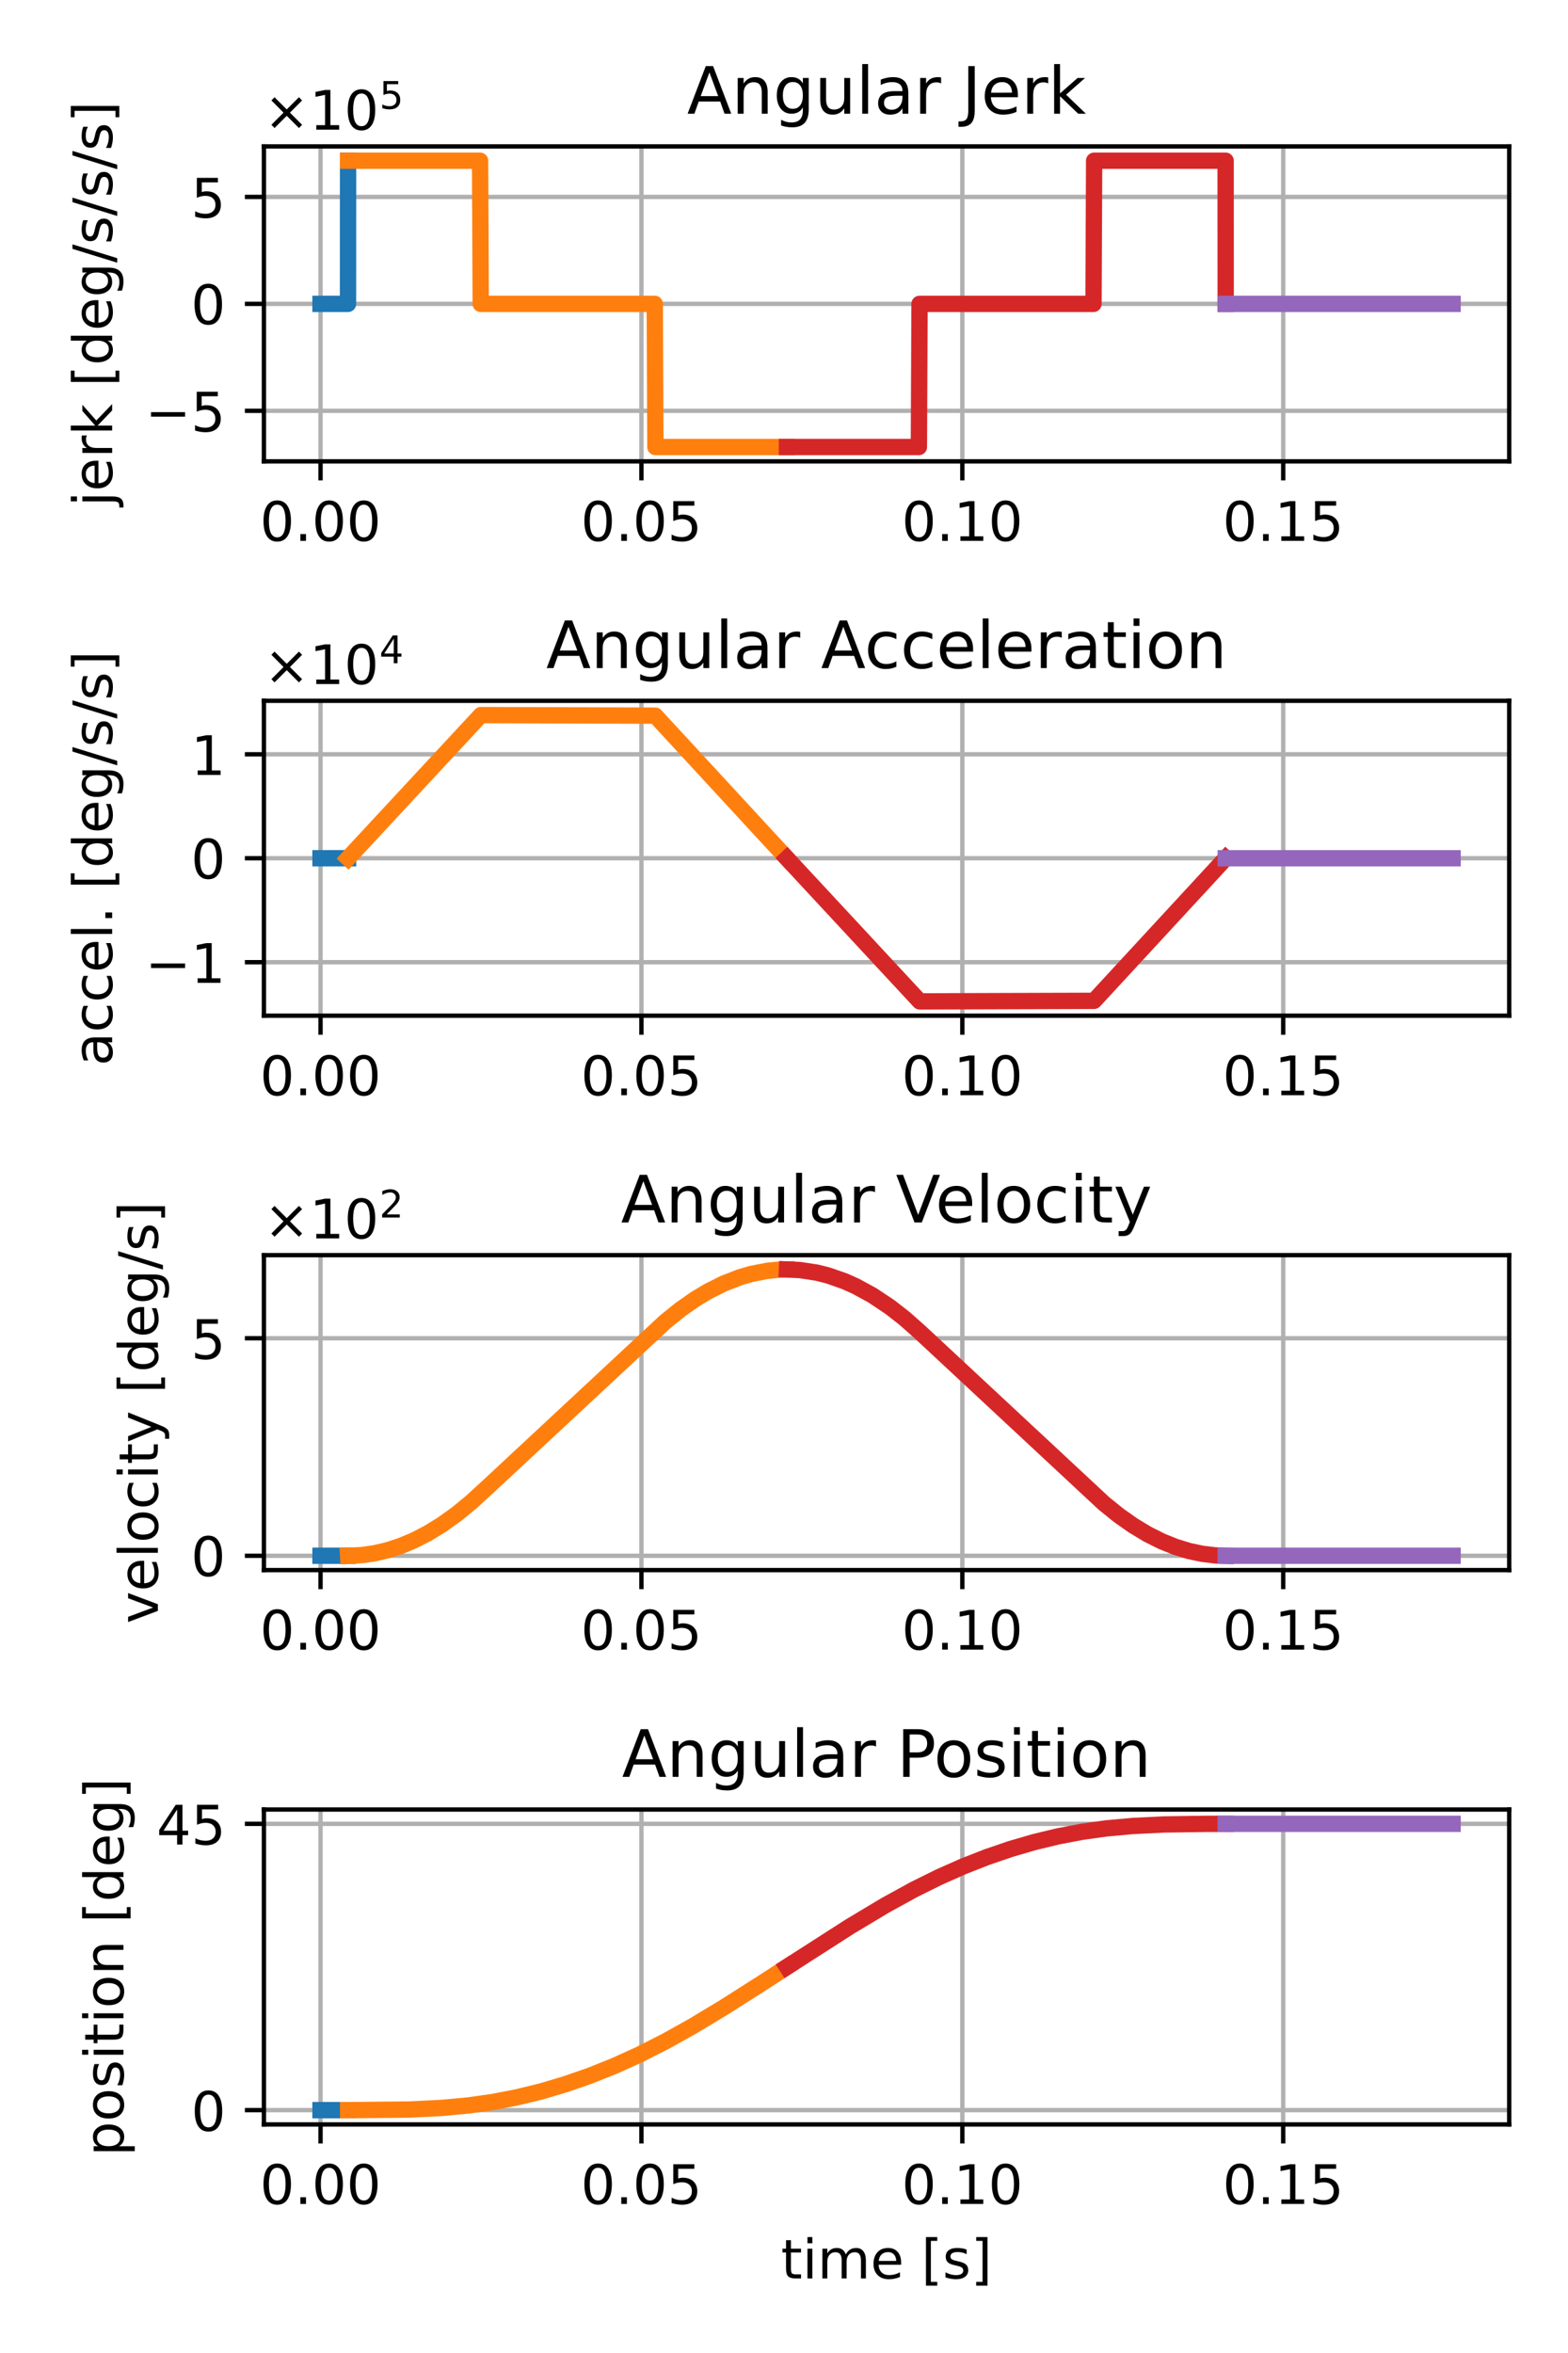 <?xml version="1.0" encoding="utf-8" standalone="no"?>
<!DOCTYPE svg PUBLIC "-//W3C//DTD SVG 1.1//EN"
  "http://www.w3.org/Graphics/SVG/1.1/DTD/svg11.dtd">
<!-- Created with matplotlib (https://matplotlib.org/) -->
<svg height="432pt" version="1.1" viewBox="0 0 288 432" width="288pt" xmlns="http://www.w3.org/2000/svg" xmlns:xlink="http://www.w3.org/1999/xlink">
 <defs>
  <style type="text/css">
*{stroke-linecap:butt;stroke-linejoin:round;}
  </style>
 </defs>
 <g id="figure_1">
  <g id="patch_1">
   <path d="M 0 432 
L 288 432 
L 288 0 
L 0 0 
z
" style="fill:#ffffff;"/>
  </g>
  <g id="axes_1">
   <g id="patch_2">
    <path d="M 48.476 84.7 
L 277.2 84.7 
L 277.2 26.88 
L 48.476 26.88 
z
" style="fill:#ffffff;"/>
   </g>
   <g id="matplotlib.axis_1">
    <g id="xtick_1">
     <g id="line2d_1">
      <path clip-path="url(#p8ff8c7c8a8)" d="M 58.873 84.7 
L 58.873 26.88 
" style="fill:none;stroke:#b0b0b0;stroke-linecap:square;stroke-width:0.8;"/>
     </g>
     <g id="line2d_2">
      <defs>
       <path d="M 0 0 
L 0 3.5 
" id="m75fac73578" style="stroke:#000000;stroke-width:0.8;"/>
      </defs>
      <g>
       <use style="stroke:#000000;stroke-width:0.8;" x="58.873" xlink:href="#m75fac73578" y="84.7"/>
      </g>
     </g>
     <g id="text_1">
      <!-- 0.00 -->
      <defs>
       <path d="M 31.781 66.406 
Q 24.172 66.406 20.328 58.906 
Q 16.5 51.422 16.5 36.375 
Q 16.5 21.391 20.328 13.891 
Q 24.172 6.391 31.781 6.391 
Q 39.453 6.391 43.281 13.891 
Q 47.125 21.391 47.125 36.375 
Q 47.125 51.422 43.281 58.906 
Q 39.453 66.406 31.781 66.406 
z
M 31.781 74.219 
Q 44.047 74.219 50.516 64.516 
Q 56.984 54.828 56.984 36.375 
Q 56.984 17.969 50.516 8.266 
Q 44.047 -1.422 31.781 -1.422 
Q 19.531 -1.422 13.062 8.266 
Q 6.594 17.969 6.594 36.375 
Q 6.594 54.828 13.062 64.516 
Q 19.531 74.219 31.781 74.219 
z
" id="DejaVuSans-48"/>
       <path d="M 10.688 12.406 
L 21 12.406 
L 21 0 
L 10.688 0 
z
" id="DejaVuSans-46"/>
      </defs>
      <g transform="translate(47.74 99.298)scale(0.1 -0.1)">
       <use xlink:href="#DejaVuSans-48"/>
       <use x="63.623" xlink:href="#DejaVuSans-46"/>
       <use x="95.41" xlink:href="#DejaVuSans-48"/>
       <use x="159.033" xlink:href="#DejaVuSans-48"/>
      </g>
     </g>
    </g>
    <g id="xtick_2">
     <g id="line2d_3">
      <path clip-path="url(#p8ff8c7c8a8)" d="M 117.813 84.7 
L 117.813 26.88 
" style="fill:none;stroke:#b0b0b0;stroke-linecap:square;stroke-width:0.8;"/>
     </g>
     <g id="line2d_4">
      <g>
       <use style="stroke:#000000;stroke-width:0.8;" x="117.813" xlink:href="#m75fac73578" y="84.7"/>
      </g>
     </g>
     <g id="text_2">
      <!-- 0.05 -->
      <defs>
       <path d="M 10.797 72.906 
L 49.516 72.906 
L 49.516 64.594 
L 19.828 64.594 
L 19.828 46.734 
Q 21.969 47.469 24.109 47.828 
Q 26.266 48.188 28.422 48.188 
Q 40.625 48.188 47.75 41.5 
Q 54.891 34.812 54.891 23.391 
Q 54.891 11.625 47.562 5.094 
Q 40.234 -1.422 26.906 -1.422 
Q 22.312 -1.422 17.547 -0.641 
Q 12.797 0.141 7.719 1.703 
L 7.719 11.625 
Q 12.109 9.234 16.797 8.062 
Q 21.484 6.891 26.703 6.891 
Q 35.156 6.891 40.078 11.328 
Q 45.016 15.766 45.016 23.391 
Q 45.016 31 40.078 35.438 
Q 35.156 39.891 26.703 39.891 
Q 22.75 39.891 18.812 39.016 
Q 14.891 38.141 10.797 36.281 
z
" id="DejaVuSans-53"/>
      </defs>
      <g transform="translate(106.68 99.298)scale(0.1 -0.1)">
       <use xlink:href="#DejaVuSans-48"/>
       <use x="63.623" xlink:href="#DejaVuSans-46"/>
       <use x="95.41" xlink:href="#DejaVuSans-48"/>
       <use x="159.033" xlink:href="#DejaVuSans-53"/>
      </g>
     </g>
    </g>
    <g id="xtick_3">
     <g id="line2d_5">
      <path clip-path="url(#p8ff8c7c8a8)" d="M 176.753 84.7 
L 176.753 26.88 
" style="fill:none;stroke:#b0b0b0;stroke-linecap:square;stroke-width:0.8;"/>
     </g>
     <g id="line2d_6">
      <g>
       <use style="stroke:#000000;stroke-width:0.8;" x="176.753" xlink:href="#m75fac73578" y="84.7"/>
      </g>
     </g>
     <g id="text_3">
      <!-- 0.10 -->
      <defs>
       <path d="M 12.406 8.297 
L 28.516 8.297 
L 28.516 63.922 
L 10.984 60.406 
L 10.984 69.391 
L 28.422 72.906 
L 38.281 72.906 
L 38.281 8.297 
L 54.391 8.297 
L 54.391 0 
L 12.406 0 
z
" id="DejaVuSans-49"/>
      </defs>
      <g transform="translate(165.621 99.298)scale(0.1 -0.1)">
       <use xlink:href="#DejaVuSans-48"/>
       <use x="63.623" xlink:href="#DejaVuSans-46"/>
       <use x="95.41" xlink:href="#DejaVuSans-49"/>
       <use x="159.033" xlink:href="#DejaVuSans-48"/>
      </g>
     </g>
    </g>
    <g id="xtick_4">
     <g id="line2d_7">
      <path clip-path="url(#p8ff8c7c8a8)" d="M 235.694 84.7 
L 235.694 26.88 
" style="fill:none;stroke:#b0b0b0;stroke-linecap:square;stroke-width:0.8;"/>
     </g>
     <g id="line2d_8">
      <g>
       <use style="stroke:#000000;stroke-width:0.8;" x="235.694" xlink:href="#m75fac73578" y="84.7"/>
      </g>
     </g>
     <g id="text_4">
      <!-- 0.15 -->
      <g transform="translate(224.561 99.298)scale(0.1 -0.1)">
       <use xlink:href="#DejaVuSans-48"/>
       <use x="63.623" xlink:href="#DejaVuSans-46"/>
       <use x="95.41" xlink:href="#DejaVuSans-49"/>
       <use x="159.033" xlink:href="#DejaVuSans-53"/>
      </g>
     </g>
    </g>
   </g>
   <g id="matplotlib.axis_2">
    <g id="ytick_1">
     <g id="line2d_9">
      <path clip-path="url(#p8ff8c7c8a8)" d="M 48.476 75.425 
L 277.2 75.425 
" style="fill:none;stroke:#b0b0b0;stroke-linecap:square;stroke-width:0.8;"/>
     </g>
     <g id="line2d_10">
      <defs>
       <path d="M 0 0 
L -3.5 0 
" id="m7f1d72a299" style="stroke:#000000;stroke-width:0.8;"/>
      </defs>
      <g>
       <use style="stroke:#000000;stroke-width:0.8;" x="48.476" xlink:href="#m7f1d72a299" y="75.425"/>
      </g>
     </g>
     <g id="text_5">
      <!-- $\mathdefault{−5}$ -->
      <defs>
       <path d="M 10.594 35.5 
L 73.188 35.5 
L 73.188 27.203 
L 10.594 27.203 
z
" id="DejaVuSans-8722"/>
      </defs>
      <g transform="translate(26.676 79.225)scale(0.1 -0.1)">
       <use transform="translate(0 0.094)" xlink:href="#DejaVuSans-8722"/>
       <use transform="translate(83.789 0.094)" xlink:href="#DejaVuSans-53"/>
      </g>
     </g>
    </g>
    <g id="ytick_2">
     <g id="line2d_11">
      <path clip-path="url(#p8ff8c7c8a8)" d="M 48.476 55.79 
L 277.2 55.79 
" style="fill:none;stroke:#b0b0b0;stroke-linecap:square;stroke-width:0.8;"/>
     </g>
     <g id="line2d_12">
      <g>
       <use style="stroke:#000000;stroke-width:0.8;" x="48.476" xlink:href="#m7f1d72a299" y="55.79"/>
      </g>
     </g>
     <g id="text_6">
      <!-- $\mathdefault{0}$ -->
      <g transform="translate(35.076 59.589)scale(0.1 -0.1)">
       <use transform="translate(0 0.781)" xlink:href="#DejaVuSans-48"/>
      </g>
     </g>
    </g>
    <g id="ytick_3">
     <g id="line2d_13">
      <path clip-path="url(#p8ff8c7c8a8)" d="M 48.476 36.155 
L 277.2 36.155 
" style="fill:none;stroke:#b0b0b0;stroke-linecap:square;stroke-width:0.8;"/>
     </g>
     <g id="line2d_14">
      <g>
       <use style="stroke:#000000;stroke-width:0.8;" x="48.476" xlink:href="#m7f1d72a299" y="36.155"/>
      </g>
     </g>
     <g id="text_7">
      <!-- $\mathdefault{5}$ -->
      <g transform="translate(35.076 39.954)scale(0.1 -0.1)">
       <use transform="translate(0 0.094)" xlink:href="#DejaVuSans-53"/>
      </g>
     </g>
    </g>
    <g id="text_8">
     <!-- jerk [deg/s/s/s] -->
     <defs>
      <path d="M 9.422 54.688 
L 18.406 54.688 
L 18.406 -0.984 
Q 18.406 -11.422 14.422 -16.109 
Q 10.453 -20.797 1.609 -20.797 
L -1.812 -20.797 
L -1.812 -13.188 
L 0.594 -13.188 
Q 5.719 -13.188 7.562 -10.812 
Q 9.422 -8.453 9.422 -0.984 
z
M 9.422 75.984 
L 18.406 75.984 
L 18.406 64.594 
L 9.422 64.594 
z
" id="DejaVuSans-106"/>
      <path d="M 56.203 29.594 
L 56.203 25.203 
L 14.891 25.203 
Q 15.484 15.922 20.484 11.062 
Q 25.484 6.203 34.422 6.203 
Q 39.594 6.203 44.453 7.469 
Q 49.312 8.734 54.109 11.281 
L 54.109 2.781 
Q 49.266 0.734 44.188 -0.344 
Q 39.109 -1.422 33.891 -1.422 
Q 20.797 -1.422 13.156 6.188 
Q 5.516 13.812 5.516 26.812 
Q 5.516 40.234 12.766 48.109 
Q 20.016 56 32.328 56 
Q 43.359 56 49.781 48.891 
Q 56.203 41.797 56.203 29.594 
z
M 47.219 32.234 
Q 47.125 39.594 43.094 43.984 
Q 39.062 48.391 32.422 48.391 
Q 24.906 48.391 20.391 44.141 
Q 15.875 39.891 15.188 32.172 
z
" id="DejaVuSans-101"/>
      <path d="M 41.109 46.297 
Q 39.594 47.172 37.812 47.578 
Q 36.031 48 33.891 48 
Q 26.266 48 22.188 43.047 
Q 18.109 38.094 18.109 28.812 
L 18.109 0 
L 9.078 0 
L 9.078 54.688 
L 18.109 54.688 
L 18.109 46.188 
Q 20.953 51.172 25.484 53.578 
Q 30.031 56 36.531 56 
Q 37.453 56 38.578 55.875 
Q 39.703 55.766 41.062 55.516 
z
" id="DejaVuSans-114"/>
      <path d="M 9.078 75.984 
L 18.109 75.984 
L 18.109 31.109 
L 44.922 54.688 
L 56.391 54.688 
L 27.391 29.109 
L 57.625 0 
L 45.906 0 
L 18.109 26.703 
L 18.109 0 
L 9.078 0 
z
" id="DejaVuSans-107"/>
      <path id="DejaVuSans-32"/>
      <path d="M 8.594 75.984 
L 29.297 75.984 
L 29.297 69 
L 17.578 69 
L 17.578 -6.203 
L 29.297 -6.203 
L 29.297 -13.188 
L 8.594 -13.188 
z
" id="DejaVuSans-91"/>
      <path d="M 45.406 46.391 
L 45.406 75.984 
L 54.391 75.984 
L 54.391 0 
L 45.406 0 
L 45.406 8.203 
Q 42.578 3.328 38.25 0.953 
Q 33.938 -1.422 27.875 -1.422 
Q 17.969 -1.422 11.734 6.484 
Q 5.516 14.406 5.516 27.297 
Q 5.516 40.188 11.734 48.094 
Q 17.969 56 27.875 56 
Q 33.938 56 38.25 53.625 
Q 42.578 51.266 45.406 46.391 
z
M 14.797 27.297 
Q 14.797 17.391 18.875 11.75 
Q 22.953 6.109 30.078 6.109 
Q 37.203 6.109 41.297 11.75 
Q 45.406 17.391 45.406 27.297 
Q 45.406 37.203 41.297 42.844 
Q 37.203 48.484 30.078 48.484 
Q 22.953 48.484 18.875 42.844 
Q 14.797 37.203 14.797 27.297 
z
" id="DejaVuSans-100"/>
      <path d="M 45.406 27.984 
Q 45.406 37.75 41.375 43.109 
Q 37.359 48.484 30.078 48.484 
Q 22.859 48.484 18.828 43.109 
Q 14.797 37.75 14.797 27.984 
Q 14.797 18.266 18.828 12.891 
Q 22.859 7.516 30.078 7.516 
Q 37.359 7.516 41.375 12.891 
Q 45.406 18.266 45.406 27.984 
z
M 54.391 6.781 
Q 54.391 -7.172 48.188 -13.984 
Q 42 -20.797 29.203 -20.797 
Q 24.469 -20.797 20.266 -20.094 
Q 16.062 -19.391 12.109 -17.922 
L 12.109 -9.188 
Q 16.062 -11.328 19.922 -12.344 
Q 23.781 -13.375 27.781 -13.375 
Q 36.625 -13.375 41.016 -8.766 
Q 45.406 -4.156 45.406 5.172 
L 45.406 9.625 
Q 42.625 4.781 38.281 2.391 
Q 33.938 0 27.875 0 
Q 17.828 0 11.672 7.656 
Q 5.516 15.328 5.516 27.984 
Q 5.516 40.672 11.672 48.328 
Q 17.828 56 27.875 56 
Q 33.938 56 38.281 53.609 
Q 42.625 51.219 45.406 46.391 
L 45.406 54.688 
L 54.391 54.688 
z
" id="DejaVuSans-103"/>
      <path d="M 25.391 72.906 
L 33.688 72.906 
L 8.297 -9.281 
L 0 -9.281 
z
" id="DejaVuSans-47"/>
      <path d="M 44.281 53.078 
L 44.281 44.578 
Q 40.484 46.531 36.375 47.5 
Q 32.281 48.484 27.875 48.484 
Q 21.188 48.484 17.844 46.438 
Q 14.5 44.391 14.5 40.281 
Q 14.5 37.156 16.891 35.375 
Q 19.281 33.594 26.516 31.984 
L 29.594 31.297 
Q 39.156 29.25 43.188 25.516 
Q 47.219 21.781 47.219 15.094 
Q 47.219 7.469 41.188 3.016 
Q 35.156 -1.422 24.609 -1.422 
Q 20.219 -1.422 15.453 -0.562 
Q 10.688 0.297 5.422 2 
L 5.422 11.281 
Q 10.406 8.688 15.234 7.391 
Q 20.062 6.109 24.812 6.109 
Q 31.156 6.109 34.562 8.281 
Q 37.984 10.453 37.984 14.406 
Q 37.984 18.062 35.516 20.016 
Q 33.062 21.969 24.703 23.781 
L 21.578 24.516 
Q 13.234 26.266 9.516 29.906 
Q 5.812 33.547 5.812 39.891 
Q 5.812 47.609 11.281 51.797 
Q 16.75 56 26.812 56 
Q 31.781 56 36.172 55.266 
Q 40.578 54.547 44.281 53.078 
z
" id="DejaVuSans-115"/>
      <path d="M 30.422 75.984 
L 30.422 -13.188 
L 9.719 -13.188 
L 9.719 -6.203 
L 21.391 -6.203 
L 21.391 69 
L 9.719 69 
L 9.719 75.984 
z
" id="DejaVuSans-93"/>
     </defs>
     <g transform="translate(20.597 92.989)rotate(-90)scale(0.1 -0.1)">
      <use xlink:href="#DejaVuSans-106"/>
      <use x="27.783" xlink:href="#DejaVuSans-101"/>
      <use x="89.307" xlink:href="#DejaVuSans-114"/>
      <use x="130.42" xlink:href="#DejaVuSans-107"/>
      <use x="188.33" xlink:href="#DejaVuSans-32"/>
      <use x="220.117" xlink:href="#DejaVuSans-91"/>
      <use x="259.131" xlink:href="#DejaVuSans-100"/>
      <use x="322.607" xlink:href="#DejaVuSans-101"/>
      <use x="384.131" xlink:href="#DejaVuSans-103"/>
      <use x="447.607" xlink:href="#DejaVuSans-47"/>
      <use x="481.299" xlink:href="#DejaVuSans-115"/>
      <use x="533.398" xlink:href="#DejaVuSans-47"/>
      <use x="567.09" xlink:href="#DejaVuSans-115"/>
      <use x="619.189" xlink:href="#DejaVuSans-47"/>
      <use x="652.881" xlink:href="#DejaVuSans-115"/>
      <use x="704.98" xlink:href="#DejaVuSans-93"/>
     </g>
    </g>
    <g id="text_9">
     <!-- $\times\mathdefault{10^{5}}\mathdefault{}$ -->
     <defs>
      <path d="M 70.125 53.719 
L 47.797 31.297 
L 70.125 8.984 
L 64.312 3.078 
L 41.891 25.484 
L 19.484 3.078 
L 13.719 8.984 
L 35.984 31.297 
L 13.719 53.719 
L 19.484 59.625 
L 41.891 37.203 
L 64.312 59.625 
z
" id="DejaVuSans-215"/>
     </defs>
     <g transform="translate(48.476 23.88)scale(0.1 -0.1)">
      <use transform="translate(0 0.684)" xlink:href="#DejaVuSans-215"/>
      <use transform="translate(83.789 0.684)" xlink:href="#DejaVuSans-49"/>
      <use transform="translate(147.412 0.684)" xlink:href="#DejaVuSans-48"/>
      <use transform="translate(211.992 38.966)scale(0.7)" xlink:href="#DejaVuSans-53"/>
     </g>
    </g>
   </g>
   <g id="line2d_15">
    <path clip-path="url(#p8ff8c7c8a8)" d="M 58.873 55.79 
L 63.918 55.79 
L 63.93 29.508 
L 63.93 29.508 
" style="fill:none;stroke:#1f77b4;stroke-linecap:square;stroke-width:3;"/>
   </g>
   <g id="line2d_16">
    <path clip-path="url(#p8ff8c7c8a8)" d="M 63.942 29.508 
L 88.178 29.508 
L 88.296 55.79 
L 120.263 55.79 
L 120.38 82.072 
L 144.531 82.072 
L 144.531 82.072 
" style="fill:none;stroke:#ff7f0e;stroke-linecap:square;stroke-width:3;"/>
   </g>
   <g id="line2d_17"/>
   <g id="line2d_18">
    <path clip-path="url(#p8ff8c7c8a8)" d="M 144.543 82.072 
L 168.776 82.072 
L 168.894 55.79 
L 200.847 55.79 
L 200.965 29.508 
L 225.115 29.508 
L 225.127 55.79 
L 225.127 55.79 
" style="fill:none;stroke:#d62728;stroke-linecap:square;stroke-width:3;"/>
   </g>
   <g id="line2d_19">
    <path clip-path="url(#p8ff8c7c8a8)" d="M 225.139 55.79 
L 266.803 55.79 
L 266.803 55.79 
" style="fill:none;stroke:#9467bd;stroke-linecap:square;stroke-width:3;"/>
   </g>
   <g id="patch_3">
    <path d="M 48.476 84.7 
L 48.476 26.88 
" style="fill:none;stroke:#000000;stroke-linecap:square;stroke-linejoin:miter;stroke-width:0.8;"/>
   </g>
   <g id="patch_4">
    <path d="M 277.2 84.7 
L 277.2 26.88 
" style="fill:none;stroke:#000000;stroke-linecap:square;stroke-linejoin:miter;stroke-width:0.8;"/>
   </g>
   <g id="patch_5">
    <path d="M 48.476 84.7 
L 277.2 84.7 
" style="fill:none;stroke:#000000;stroke-linecap:square;stroke-linejoin:miter;stroke-width:0.8;"/>
   </g>
   <g id="patch_6">
    <path d="M 48.476 26.88 
L 277.2 26.88 
" style="fill:none;stroke:#000000;stroke-linecap:square;stroke-linejoin:miter;stroke-width:0.8;"/>
   </g>
   <g id="text_10">
    <!-- Angular Jerk -->
    <defs>
     <path d="M 34.188 63.188 
L 20.797 26.906 
L 47.609 26.906 
z
M 28.609 72.906 
L 39.797 72.906 
L 67.578 0 
L 57.328 0 
L 50.688 18.703 
L 17.828 18.703 
L 11.188 0 
L 0.781 0 
z
" id="DejaVuSans-65"/>
     <path d="M 54.891 33.016 
L 54.891 0 
L 45.906 0 
L 45.906 32.719 
Q 45.906 40.484 42.875 44.328 
Q 39.844 48.188 33.797 48.188 
Q 26.516 48.188 22.312 43.547 
Q 18.109 38.922 18.109 30.906 
L 18.109 0 
L 9.078 0 
L 9.078 54.688 
L 18.109 54.688 
L 18.109 46.188 
Q 21.344 51.125 25.703 53.562 
Q 30.078 56 35.797 56 
Q 45.219 56 50.047 50.172 
Q 54.891 44.344 54.891 33.016 
z
" id="DejaVuSans-110"/>
     <path d="M 8.5 21.578 
L 8.5 54.688 
L 17.484 54.688 
L 17.484 21.922 
Q 17.484 14.156 20.5 10.266 
Q 23.531 6.391 29.594 6.391 
Q 36.859 6.391 41.078 11.031 
Q 45.312 15.672 45.312 23.688 
L 45.312 54.688 
L 54.297 54.688 
L 54.297 0 
L 45.312 0 
L 45.312 8.406 
Q 42.047 3.422 37.719 1 
Q 33.406 -1.422 27.688 -1.422 
Q 18.266 -1.422 13.375 4.438 
Q 8.5 10.297 8.5 21.578 
z
M 31.109 56 
z
" id="DejaVuSans-117"/>
     <path d="M 9.422 75.984 
L 18.406 75.984 
L 18.406 0 
L 9.422 0 
z
" id="DejaVuSans-108"/>
     <path d="M 34.281 27.484 
Q 23.391 27.484 19.188 25 
Q 14.984 22.516 14.984 16.5 
Q 14.984 11.719 18.141 8.906 
Q 21.297 6.109 26.703 6.109 
Q 34.188 6.109 38.703 11.406 
Q 43.219 16.703 43.219 25.484 
L 43.219 27.484 
z
M 52.203 31.203 
L 52.203 0 
L 43.219 0 
L 43.219 8.297 
Q 40.141 3.328 35.547 0.953 
Q 30.953 -1.422 24.312 -1.422 
Q 15.922 -1.422 10.953 3.297 
Q 6 8.016 6 15.922 
Q 6 25.141 12.172 29.828 
Q 18.359 34.516 30.609 34.516 
L 43.219 34.516 
L 43.219 35.406 
Q 43.219 41.609 39.141 45 
Q 35.062 48.391 27.688 48.391 
Q 23 48.391 18.547 47.266 
Q 14.109 46.141 10.016 43.891 
L 10.016 52.203 
Q 14.938 54.109 19.578 55.047 
Q 24.219 56 28.609 56 
Q 40.484 56 46.344 49.844 
Q 52.203 43.703 52.203 31.203 
z
" id="DejaVuSans-97"/>
     <path d="M 9.812 72.906 
L 19.672 72.906 
L 19.672 5.078 
Q 19.672 -8.109 14.672 -14.062 
Q 9.672 -20.016 -1.422 -20.016 
L -5.172 -20.016 
L -5.172 -11.719 
L -2.094 -11.719 
Q 4.438 -11.719 7.125 -8.047 
Q 9.812 -4.391 9.812 5.078 
z
" id="DejaVuSans-74"/>
    </defs>
    <g transform="translate(126.2 20.88)scale(0.12 -0.12)">
     <use xlink:href="#DejaVuSans-65"/>
     <use x="68.408" xlink:href="#DejaVuSans-110"/>
     <use x="131.787" xlink:href="#DejaVuSans-103"/>
     <use x="195.264" xlink:href="#DejaVuSans-117"/>
     <use x="258.643" xlink:href="#DejaVuSans-108"/>
     <use x="286.426" xlink:href="#DejaVuSans-97"/>
     <use x="347.705" xlink:href="#DejaVuSans-114"/>
     <use x="388.818" xlink:href="#DejaVuSans-32"/>
     <use x="420.605" xlink:href="#DejaVuSans-74"/>
     <use x="450.098" xlink:href="#DejaVuSans-101"/>
     <use x="511.621" xlink:href="#DejaVuSans-114"/>
     <use x="552.734" xlink:href="#DejaVuSans-107"/>
    </g>
   </g>
  </g>
  <g id="axes_2">
   <g id="patch_7">
    <path d="M 48.476 186.48 
L 277.2 186.48 
L 277.2 128.66 
L 48.476 128.66 
z
" style="fill:#ffffff;"/>
   </g>
   <g id="matplotlib.axis_3">
    <g id="xtick_5">
     <g id="line2d_20">
      <path clip-path="url(#p702cf6179b)" d="M 58.873 186.48 
L 58.873 128.66 
" style="fill:none;stroke:#b0b0b0;stroke-linecap:square;stroke-width:0.8;"/>
     </g>
     <g id="line2d_21">
      <g>
       <use style="stroke:#000000;stroke-width:0.8;" x="58.873" xlink:href="#m75fac73578" y="186.48"/>
      </g>
     </g>
     <g id="text_11">
      <!-- 0.00 -->
      <g transform="translate(47.74 201.078)scale(0.1 -0.1)">
       <use xlink:href="#DejaVuSans-48"/>
       <use x="63.623" xlink:href="#DejaVuSans-46"/>
       <use x="95.41" xlink:href="#DejaVuSans-48"/>
       <use x="159.033" xlink:href="#DejaVuSans-48"/>
      </g>
     </g>
    </g>
    <g id="xtick_6">
     <g id="line2d_22">
      <path clip-path="url(#p702cf6179b)" d="M 117.813 186.48 
L 117.813 128.66 
" style="fill:none;stroke:#b0b0b0;stroke-linecap:square;stroke-width:0.8;"/>
     </g>
     <g id="line2d_23">
      <g>
       <use style="stroke:#000000;stroke-width:0.8;" x="117.813" xlink:href="#m75fac73578" y="186.48"/>
      </g>
     </g>
     <g id="text_12">
      <!-- 0.05 -->
      <g transform="translate(106.68 201.078)scale(0.1 -0.1)">
       <use xlink:href="#DejaVuSans-48"/>
       <use x="63.623" xlink:href="#DejaVuSans-46"/>
       <use x="95.41" xlink:href="#DejaVuSans-48"/>
       <use x="159.033" xlink:href="#DejaVuSans-53"/>
      </g>
     </g>
    </g>
    <g id="xtick_7">
     <g id="line2d_24">
      <path clip-path="url(#p702cf6179b)" d="M 176.753 186.48 
L 176.753 128.66 
" style="fill:none;stroke:#b0b0b0;stroke-linecap:square;stroke-width:0.8;"/>
     </g>
     <g id="line2d_25">
      <g>
       <use style="stroke:#000000;stroke-width:0.8;" x="176.753" xlink:href="#m75fac73578" y="186.48"/>
      </g>
     </g>
     <g id="text_13">
      <!-- 0.10 -->
      <g transform="translate(165.621 201.078)scale(0.1 -0.1)">
       <use xlink:href="#DejaVuSans-48"/>
       <use x="63.623" xlink:href="#DejaVuSans-46"/>
       <use x="95.41" xlink:href="#DejaVuSans-49"/>
       <use x="159.033" xlink:href="#DejaVuSans-48"/>
      </g>
     </g>
    </g>
    <g id="xtick_8">
     <g id="line2d_26">
      <path clip-path="url(#p702cf6179b)" d="M 235.694 186.48 
L 235.694 128.66 
" style="fill:none;stroke:#b0b0b0;stroke-linecap:square;stroke-width:0.8;"/>
     </g>
     <g id="line2d_27">
      <g>
       <use style="stroke:#000000;stroke-width:0.8;" x="235.694" xlink:href="#m75fac73578" y="186.48"/>
      </g>
     </g>
     <g id="text_14">
      <!-- 0.15 -->
      <g transform="translate(224.561 201.078)scale(0.1 -0.1)">
       <use xlink:href="#DejaVuSans-48"/>
       <use x="63.623" xlink:href="#DejaVuSans-46"/>
       <use x="95.41" xlink:href="#DejaVuSans-49"/>
       <use x="159.033" xlink:href="#DejaVuSans-53"/>
      </g>
     </g>
    </g>
   </g>
   <g id="matplotlib.axis_4">
    <g id="ytick_4">
     <g id="line2d_28">
      <path clip-path="url(#p702cf6179b)" d="M 48.476 176.653 
L 277.2 176.653 
" style="fill:none;stroke:#b0b0b0;stroke-linecap:square;stroke-width:0.8;"/>
     </g>
     <g id="line2d_29">
      <g>
       <use style="stroke:#000000;stroke-width:0.8;" x="48.476" xlink:href="#m7f1d72a299" y="176.653"/>
      </g>
     </g>
     <g id="text_15">
      <!-- $\mathdefault{−1}$ -->
      <g transform="translate(26.676 180.453)scale(0.1 -0.1)">
       <use transform="translate(0 0.094)" xlink:href="#DejaVuSans-8722"/>
       <use transform="translate(83.789 0.094)" xlink:href="#DejaVuSans-49"/>
      </g>
     </g>
    </g>
    <g id="ytick_5">
     <g id="line2d_30">
      <path clip-path="url(#p702cf6179b)" d="M 48.476 157.57 
L 277.2 157.57 
" style="fill:none;stroke:#b0b0b0;stroke-linecap:square;stroke-width:0.8;"/>
     </g>
     <g id="line2d_31">
      <g>
       <use style="stroke:#000000;stroke-width:0.8;" x="48.476" xlink:href="#m7f1d72a299" y="157.57"/>
      </g>
     </g>
     <g id="text_16">
      <!-- $\mathdefault{0}$ -->
      <g transform="translate(35.076 161.369)scale(0.1 -0.1)">
       <use transform="translate(0 0.781)" xlink:href="#DejaVuSans-48"/>
      </g>
     </g>
    </g>
    <g id="ytick_6">
     <g id="line2d_32">
      <path clip-path="url(#p702cf6179b)" d="M 48.476 138.487 
L 277.2 138.487 
" style="fill:none;stroke:#b0b0b0;stroke-linecap:square;stroke-width:0.8;"/>
     </g>
     <g id="line2d_33">
      <g>
       <use style="stroke:#000000;stroke-width:0.8;" x="48.476" xlink:href="#m7f1d72a299" y="138.487"/>
      </g>
     </g>
     <g id="text_17">
      <!-- $\mathdefault{1}$ -->
      <g transform="translate(35.076 142.286)scale(0.1 -0.1)">
       <use transform="translate(0 0.094)" xlink:href="#DejaVuSans-49"/>
      </g>
     </g>
    </g>
    <g id="text_18">
     <!-- accel. [deg/s/s] -->
     <defs>
      <path d="M 48.781 52.594 
L 48.781 44.188 
Q 44.969 46.297 41.141 47.344 
Q 37.312 48.391 33.406 48.391 
Q 24.656 48.391 19.812 42.844 
Q 14.984 37.312 14.984 27.297 
Q 14.984 17.281 19.812 11.734 
Q 24.656 6.203 33.406 6.203 
Q 37.312 6.203 41.141 7.25 
Q 44.969 8.297 48.781 10.406 
L 48.781 2.094 
Q 45.016 0.344 40.984 -0.531 
Q 36.969 -1.422 32.422 -1.422 
Q 20.062 -1.422 12.781 6.344 
Q 5.516 14.109 5.516 27.297 
Q 5.516 40.672 12.859 48.328 
Q 20.219 56 33.016 56 
Q 37.156 56 41.109 55.141 
Q 45.062 54.297 48.781 52.594 
z
" id="DejaVuSans-99"/>
     </defs>
     <g transform="translate(20.597 195.681)rotate(-90)scale(0.1 -0.1)">
      <use xlink:href="#DejaVuSans-97"/>
      <use x="61.279" xlink:href="#DejaVuSans-99"/>
      <use x="116.26" xlink:href="#DejaVuSans-99"/>
      <use x="171.24" xlink:href="#DejaVuSans-101"/>
      <use x="232.764" xlink:href="#DejaVuSans-108"/>
      <use x="260.547" xlink:href="#DejaVuSans-46"/>
      <use x="292.334" xlink:href="#DejaVuSans-32"/>
      <use x="324.121" xlink:href="#DejaVuSans-91"/>
      <use x="363.135" xlink:href="#DejaVuSans-100"/>
      <use x="426.611" xlink:href="#DejaVuSans-101"/>
      <use x="488.135" xlink:href="#DejaVuSans-103"/>
      <use x="551.611" xlink:href="#DejaVuSans-47"/>
      <use x="585.303" xlink:href="#DejaVuSans-115"/>
      <use x="637.402" xlink:href="#DejaVuSans-47"/>
      <use x="671.094" xlink:href="#DejaVuSans-115"/>
      <use x="723.193" xlink:href="#DejaVuSans-93"/>
     </g>
    </g>
    <g id="text_19">
     <!-- $\times\mathdefault{10^{4}}\mathdefault{}$ -->
     <defs>
      <path d="M 37.797 64.312 
L 12.891 25.391 
L 37.797 25.391 
z
M 35.203 72.906 
L 47.609 72.906 
L 47.609 25.391 
L 58.016 25.391 
L 58.016 17.188 
L 47.609 17.188 
L 47.609 0 
L 37.797 0 
L 37.797 17.188 
L 4.891 17.188 
L 4.891 26.703 
z
" id="DejaVuSans-52"/>
     </defs>
     <g transform="translate(48.476 125.66)scale(0.1 -0.1)">
      <use transform="translate(0 0.684)" xlink:href="#DejaVuSans-215"/>
      <use transform="translate(83.789 0.684)" xlink:href="#DejaVuSans-49"/>
      <use transform="translate(147.412 0.684)" xlink:href="#DejaVuSans-48"/>
      <use transform="translate(211.992 38.966)scale(0.7)" xlink:href="#DejaVuSans-52"/>
     </g>
    </g>
   </g>
   <g id="line2d_34">
    <path clip-path="url(#p702cf6179b)" d="M 58.873 157.57 
L 63.93 157.566 
L 63.93 157.566 
" style="fill:none;stroke:#1f77b4;stroke-linecap:square;stroke-width:3;"/>
   </g>
   <g id="line2d_35">
    <path clip-path="url(#p702cf6179b)" d="M 63.942 157.553 
L 88.332 131.288 
L 120.357 131.389 
L 142.197 155.052 
L 144.531 157.581 
L 144.531 157.581 
" style="fill:none;stroke:#ff7f0e;stroke-linecap:square;stroke-width:3;"/>
   </g>
   <g id="line2d_36"/>
   <g id="line2d_37">
    <path clip-path="url(#p702cf6179b)" d="M 144.543 157.593 
L 168.929 183.852 
L 200.953 183.749 
L 225.127 157.57 
L 225.127 157.57 
" style="fill:none;stroke:#d62728;stroke-linecap:square;stroke-width:3;"/>
   </g>
   <g id="line2d_38">
    <path clip-path="url(#p702cf6179b)" d="M 225.139 157.57 
L 266.803 157.57 
L 266.803 157.57 
" style="fill:none;stroke:#9467bd;stroke-linecap:square;stroke-width:3;"/>
   </g>
   <g id="patch_8">
    <path d="M 48.476 186.48 
L 48.476 128.66 
" style="fill:none;stroke:#000000;stroke-linecap:square;stroke-linejoin:miter;stroke-width:0.8;"/>
   </g>
   <g id="patch_9">
    <path d="M 277.2 186.48 
L 277.2 128.66 
" style="fill:none;stroke:#000000;stroke-linecap:square;stroke-linejoin:miter;stroke-width:0.8;"/>
   </g>
   <g id="patch_10">
    <path d="M 48.476 186.48 
L 277.2 186.48 
" style="fill:none;stroke:#000000;stroke-linecap:square;stroke-linejoin:miter;stroke-width:0.8;"/>
   </g>
   <g id="patch_11">
    <path d="M 48.476 128.66 
L 277.2 128.66 
" style="fill:none;stroke:#000000;stroke-linecap:square;stroke-linejoin:miter;stroke-width:0.8;"/>
   </g>
   <g id="text_20">
    <!-- Angular Acceleration -->
    <defs>
     <path d="M 18.312 70.219 
L 18.312 54.688 
L 36.812 54.688 
L 36.812 47.703 
L 18.312 47.703 
L 18.312 18.016 
Q 18.312 11.328 20.141 9.422 
Q 21.969 7.516 27.594 7.516 
L 36.812 7.516 
L 36.812 0 
L 27.594 0 
Q 17.188 0 13.234 3.875 
Q 9.281 7.766 9.281 18.016 
L 9.281 47.703 
L 2.688 47.703 
L 2.688 54.688 
L 9.281 54.688 
L 9.281 70.219 
z
" id="DejaVuSans-116"/>
     <path d="M 9.422 54.688 
L 18.406 54.688 
L 18.406 0 
L 9.422 0 
z
M 9.422 75.984 
L 18.406 75.984 
L 18.406 64.594 
L 9.422 64.594 
z
" id="DejaVuSans-105"/>
     <path d="M 30.609 48.391 
Q 23.391 48.391 19.188 42.75 
Q 14.984 37.109 14.984 27.297 
Q 14.984 17.484 19.156 11.844 
Q 23.344 6.203 30.609 6.203 
Q 37.797 6.203 41.984 11.859 
Q 46.188 17.531 46.188 27.297 
Q 46.188 37.016 41.984 42.703 
Q 37.797 48.391 30.609 48.391 
z
M 30.609 56 
Q 42.328 56 49.016 48.375 
Q 55.719 40.766 55.719 27.297 
Q 55.719 13.875 49.016 6.219 
Q 42.328 -1.422 30.609 -1.422 
Q 18.844 -1.422 12.172 6.219 
Q 5.516 13.875 5.516 27.297 
Q 5.516 40.766 12.172 48.375 
Q 18.844 56 30.609 56 
z
" id="DejaVuSans-111"/>
    </defs>
    <g transform="translate(100.318 122.66)scale(0.12 -0.12)">
     <use xlink:href="#DejaVuSans-65"/>
     <use x="68.408" xlink:href="#DejaVuSans-110"/>
     <use x="131.787" xlink:href="#DejaVuSans-103"/>
     <use x="195.264" xlink:href="#DejaVuSans-117"/>
     <use x="258.643" xlink:href="#DejaVuSans-108"/>
     <use x="286.426" xlink:href="#DejaVuSans-97"/>
     <use x="347.705" xlink:href="#DejaVuSans-114"/>
     <use x="388.818" xlink:href="#DejaVuSans-32"/>
     <use x="420.605" xlink:href="#DejaVuSans-65"/>
     <use x="487.264" xlink:href="#DejaVuSans-99"/>
     <use x="542.244" xlink:href="#DejaVuSans-99"/>
     <use x="597.225" xlink:href="#DejaVuSans-101"/>
     <use x="658.748" xlink:href="#DejaVuSans-108"/>
     <use x="686.531" xlink:href="#DejaVuSans-101"/>
     <use x="748.055" xlink:href="#DejaVuSans-114"/>
     <use x="789.168" xlink:href="#DejaVuSans-97"/>
     <use x="850.447" xlink:href="#DejaVuSans-116"/>
     <use x="889.656" xlink:href="#DejaVuSans-105"/>
     <use x="917.439" xlink:href="#DejaVuSans-111"/>
     <use x="978.621" xlink:href="#DejaVuSans-110"/>
    </g>
   </g>
  </g>
  <g id="axes_3">
   <g id="patch_12">
    <path d="M 48.476 288.26 
L 277.2 288.26 
L 277.2 230.44 
L 48.476 230.44 
z
" style="fill:#ffffff;"/>
   </g>
   <g id="matplotlib.axis_5">
    <g id="xtick_9">
     <g id="line2d_39">
      <path clip-path="url(#pc53504bd1b)" d="M 58.873 288.26 
L 58.873 230.44 
" style="fill:none;stroke:#b0b0b0;stroke-linecap:square;stroke-width:0.8;"/>
     </g>
     <g id="line2d_40">
      <g>
       <use style="stroke:#000000;stroke-width:0.8;" x="58.873" xlink:href="#m75fac73578" y="288.26"/>
      </g>
     </g>
     <g id="text_21">
      <!-- 0.00 -->
      <g transform="translate(47.74 302.858)scale(0.1 -0.1)">
       <use xlink:href="#DejaVuSans-48"/>
       <use x="63.623" xlink:href="#DejaVuSans-46"/>
       <use x="95.41" xlink:href="#DejaVuSans-48"/>
       <use x="159.033" xlink:href="#DejaVuSans-48"/>
      </g>
     </g>
    </g>
    <g id="xtick_10">
     <g id="line2d_41">
      <path clip-path="url(#pc53504bd1b)" d="M 117.813 288.26 
L 117.813 230.44 
" style="fill:none;stroke:#b0b0b0;stroke-linecap:square;stroke-width:0.8;"/>
     </g>
     <g id="line2d_42">
      <g>
       <use style="stroke:#000000;stroke-width:0.8;" x="117.813" xlink:href="#m75fac73578" y="288.26"/>
      </g>
     </g>
     <g id="text_22">
      <!-- 0.05 -->
      <g transform="translate(106.68 302.858)scale(0.1 -0.1)">
       <use xlink:href="#DejaVuSans-48"/>
       <use x="63.623" xlink:href="#DejaVuSans-46"/>
       <use x="95.41" xlink:href="#DejaVuSans-48"/>
       <use x="159.033" xlink:href="#DejaVuSans-53"/>
      </g>
     </g>
    </g>
    <g id="xtick_11">
     <g id="line2d_43">
      <path clip-path="url(#pc53504bd1b)" d="M 176.753 288.26 
L 176.753 230.44 
" style="fill:none;stroke:#b0b0b0;stroke-linecap:square;stroke-width:0.8;"/>
     </g>
     <g id="line2d_44">
      <g>
       <use style="stroke:#000000;stroke-width:0.8;" x="176.753" xlink:href="#m75fac73578" y="288.26"/>
      </g>
     </g>
     <g id="text_23">
      <!-- 0.10 -->
      <g transform="translate(165.621 302.858)scale(0.1 -0.1)">
       <use xlink:href="#DejaVuSans-48"/>
       <use x="63.623" xlink:href="#DejaVuSans-46"/>
       <use x="95.41" xlink:href="#DejaVuSans-49"/>
       <use x="159.033" xlink:href="#DejaVuSans-48"/>
      </g>
     </g>
    </g>
    <g id="xtick_12">
     <g id="line2d_45">
      <path clip-path="url(#pc53504bd1b)" d="M 235.694 288.26 
L 235.694 230.44 
" style="fill:none;stroke:#b0b0b0;stroke-linecap:square;stroke-width:0.8;"/>
     </g>
     <g id="line2d_46">
      <g>
       <use style="stroke:#000000;stroke-width:0.8;" x="235.694" xlink:href="#m75fac73578" y="288.26"/>
      </g>
     </g>
     <g id="text_24">
      <!-- 0.15 -->
      <g transform="translate(224.561 302.858)scale(0.1 -0.1)">
       <use xlink:href="#DejaVuSans-48"/>
       <use x="63.623" xlink:href="#DejaVuSans-46"/>
       <use x="95.41" xlink:href="#DejaVuSans-49"/>
       <use x="159.033" xlink:href="#DejaVuSans-53"/>
      </g>
     </g>
    </g>
   </g>
   <g id="matplotlib.axis_6">
    <g id="ytick_7">
     <g id="line2d_47">
      <path clip-path="url(#pc53504bd1b)" d="M 48.476 285.632 
L 277.2 285.632 
" style="fill:none;stroke:#b0b0b0;stroke-linecap:square;stroke-width:0.8;"/>
     </g>
     <g id="line2d_48">
      <g>
       <use style="stroke:#000000;stroke-width:0.8;" x="48.476" xlink:href="#m7f1d72a299" y="285.632"/>
      </g>
     </g>
     <g id="text_25">
      <!-- $\mathdefault{0}$ -->
      <g transform="translate(35.076 289.431)scale(0.1 -0.1)">
       <use transform="translate(0 0.781)" xlink:href="#DejaVuSans-48"/>
      </g>
     </g>
    </g>
    <g id="ytick_8">
     <g id="line2d_49">
      <path clip-path="url(#pc53504bd1b)" d="M 48.476 245.701 
L 277.2 245.701 
" style="fill:none;stroke:#b0b0b0;stroke-linecap:square;stroke-width:0.8;"/>
     </g>
     <g id="line2d_50">
      <g>
       <use style="stroke:#000000;stroke-width:0.8;" x="48.476" xlink:href="#m7f1d72a299" y="245.701"/>
      </g>
     </g>
     <g id="text_26">
      <!-- $\mathdefault{5}$ -->
      <g transform="translate(35.076 249.5)scale(0.1 -0.1)">
       <use transform="translate(0 0.094)" xlink:href="#DejaVuSans-53"/>
      </g>
     </g>
    </g>
    <g id="text_27">
     <!-- velocity [deg/s] -->
     <defs>
      <path d="M 2.984 54.688 
L 12.5 54.688 
L 29.594 8.797 
L 46.688 54.688 
L 56.203 54.688 
L 35.688 0 
L 23.484 0 
z
" id="DejaVuSans-118"/>
      <path d="M 32.172 -5.078 
Q 28.375 -14.844 24.75 -17.812 
Q 21.141 -20.797 15.094 -20.797 
L 7.906 -20.797 
L 7.906 -13.281 
L 13.188 -13.281 
Q 16.891 -13.281 18.938 -11.516 
Q 21 -9.766 23.484 -3.219 
L 25.094 0.875 
L 2.984 54.688 
L 12.5 54.688 
L 29.594 11.922 
L 46.688 54.688 
L 56.203 54.688 
z
" id="DejaVuSans-121"/>
     </defs>
     <g transform="translate(28.997 298.097)rotate(-90)scale(0.1 -0.1)">
      <use xlink:href="#DejaVuSans-118"/>
      <use x="59.18" xlink:href="#DejaVuSans-101"/>
      <use x="120.703" xlink:href="#DejaVuSans-108"/>
      <use x="148.486" xlink:href="#DejaVuSans-111"/>
      <use x="209.668" xlink:href="#DejaVuSans-99"/>
      <use x="264.648" xlink:href="#DejaVuSans-105"/>
      <use x="292.432" xlink:href="#DejaVuSans-116"/>
      <use x="331.641" xlink:href="#DejaVuSans-121"/>
      <use x="390.82" xlink:href="#DejaVuSans-32"/>
      <use x="422.607" xlink:href="#DejaVuSans-91"/>
      <use x="461.621" xlink:href="#DejaVuSans-100"/>
      <use x="525.098" xlink:href="#DejaVuSans-101"/>
      <use x="586.621" xlink:href="#DejaVuSans-103"/>
      <use x="650.098" xlink:href="#DejaVuSans-47"/>
      <use x="683.789" xlink:href="#DejaVuSans-115"/>
      <use x="735.889" xlink:href="#DejaVuSans-93"/>
     </g>
    </g>
    <g id="text_28">
     <!-- $\times\mathdefault{10^{2}}\mathdefault{}$ -->
     <defs>
      <path d="M 19.188 8.297 
L 53.609 8.297 
L 53.609 0 
L 7.328 0 
L 7.328 8.297 
Q 12.938 14.109 22.625 23.891 
Q 32.328 33.688 34.812 36.531 
Q 39.547 41.844 41.422 45.531 
Q 43.312 49.219 43.312 52.781 
Q 43.312 58.594 39.234 62.25 
Q 35.156 65.922 28.609 65.922 
Q 23.969 65.922 18.812 64.312 
Q 13.672 62.703 7.812 59.422 
L 7.812 69.391 
Q 13.766 71.781 18.938 73 
Q 24.125 74.219 28.422 74.219 
Q 39.75 74.219 46.484 68.547 
Q 53.219 62.891 53.219 53.422 
Q 53.219 48.922 51.531 44.891 
Q 49.859 40.875 45.406 35.406 
Q 44.188 33.984 37.641 27.219 
Q 31.109 20.453 19.188 8.297 
z
" id="DejaVuSans-50"/>
     </defs>
     <g transform="translate(48.476 227.44)scale(0.1 -0.1)">
      <use transform="translate(0 0.766)" xlink:href="#DejaVuSans-215"/>
      <use transform="translate(83.789 0.766)" xlink:href="#DejaVuSans-49"/>
      <use transform="translate(147.412 0.766)" xlink:href="#DejaVuSans-48"/>
      <use transform="translate(211.992 39.047)scale(0.7)" xlink:href="#DejaVuSans-50"/>
     </g>
    </g>
   </g>
   <g id="line2d_51">
    <path clip-path="url(#pc53504bd1b)" d="M 58.873 285.632 
L 63.93 285.632 
L 63.93 285.632 
" style="fill:none;stroke:#1f77b4;stroke-linecap:square;stroke-width:3;"/>
   </g>
   <g id="line2d_52">
    <path clip-path="url(#pc53504bd1b)" d="M 63.942 285.632 
L 66.347 285.519 
L 68.751 285.184 
L 71.18 284.62 
L 73.632 283.821 
L 76.119 282.773 
L 78.641 281.468 
L 81.223 279.878 
L 83.911 277.951 
L 86.599 275.746 
L 89.876 272.737 
L 122.207 242.644 
L 124.965 240.423 
L 127.629 238.556 
L 130.01 237.118 
L 132.98 235.63 
L 135.962 234.477 
L 137.966 233.895 
L 140.948 233.314 
L 142.94 233.116 
L 144.531 233.068 
L 144.531 233.068 
" style="fill:none;stroke:#ff7f0e;stroke-linecap:square;stroke-width:3;"/>
   </g>
   <g id="line2d_53"/>
   <g id="line2d_54">
    <path clip-path="url(#pc53504bd1b)" d="M 144.543 233.068 
L 146.912 233.178 
L 150.035 233.653 
L 152.039 234.155 
L 155.103 235.222 
L 157.142 236.132 
L 160.231 237.814 
L 163.507 240 
L 166.159 242.072 
L 168.964 244.558 
L 202.745 276.007 
L 205.479 278.216 
L 208.119 280.076 
L 210.783 281.681 
L 213.364 282.976 
L 215.874 283.989 
L 218.35 284.751 
L 220.79 285.272 
L 223.217 285.563 
L 225.127 285.632 
L 225.127 285.632 
" style="fill:none;stroke:#d62728;stroke-linecap:square;stroke-width:3;"/>
   </g>
   <g id="line2d_55">
    <path clip-path="url(#pc53504bd1b)" d="M 225.139 285.632 
L 266.803 285.632 
L 266.803 285.632 
" style="fill:none;stroke:#9467bd;stroke-linecap:square;stroke-width:3;"/>
   </g>
   <g id="patch_13">
    <path d="M 48.476 288.26 
L 48.476 230.44 
" style="fill:none;stroke:#000000;stroke-linecap:square;stroke-linejoin:miter;stroke-width:0.8;"/>
   </g>
   <g id="patch_14">
    <path d="M 277.2 288.26 
L 277.2 230.44 
" style="fill:none;stroke:#000000;stroke-linecap:square;stroke-linejoin:miter;stroke-width:0.8;"/>
   </g>
   <g id="patch_15">
    <path d="M 48.476 288.26 
L 277.2 288.26 
" style="fill:none;stroke:#000000;stroke-linecap:square;stroke-linejoin:miter;stroke-width:0.8;"/>
   </g>
   <g id="patch_16">
    <path d="M 48.476 230.44 
L 277.2 230.44 
" style="fill:none;stroke:#000000;stroke-linecap:square;stroke-linejoin:miter;stroke-width:0.8;"/>
   </g>
   <g id="text_29">
    <!-- Angular Velocity -->
    <defs>
     <path d="M 28.609 0 
L 0.781 72.906 
L 11.078 72.906 
L 34.188 11.531 
L 57.328 72.906 
L 67.578 72.906 
L 39.797 0 
z
" id="DejaVuSans-86"/>
    </defs>
    <g transform="translate(114.064 224.44)scale(0.12 -0.12)">
     <use xlink:href="#DejaVuSans-65"/>
     <use x="68.408" xlink:href="#DejaVuSans-110"/>
     <use x="131.787" xlink:href="#DejaVuSans-103"/>
     <use x="195.264" xlink:href="#DejaVuSans-117"/>
     <use x="258.643" xlink:href="#DejaVuSans-108"/>
     <use x="286.426" xlink:href="#DejaVuSans-97"/>
     <use x="347.705" xlink:href="#DejaVuSans-114"/>
     <use x="388.818" xlink:href="#DejaVuSans-32"/>
     <use x="420.605" xlink:href="#DejaVuSans-86"/>
     <use x="481.264" xlink:href="#DejaVuSans-101"/>
     <use x="542.787" xlink:href="#DejaVuSans-108"/>
     <use x="570.57" xlink:href="#DejaVuSans-111"/>
     <use x="631.752" xlink:href="#DejaVuSans-99"/>
     <use x="686.732" xlink:href="#DejaVuSans-105"/>
     <use x="714.516" xlink:href="#DejaVuSans-116"/>
     <use x="753.725" xlink:href="#DejaVuSans-121"/>
    </g>
   </g>
  </g>
  <g id="axes_4">
   <g id="patch_17">
    <path d="M 48.476 390.04 
L 277.2 390.04 
L 277.2 332.22 
L 48.476 332.22 
z
" style="fill:#ffffff;"/>
   </g>
   <g id="matplotlib.axis_7">
    <g id="xtick_13">
     <g id="line2d_56">
      <path clip-path="url(#p27a9c0685d)" d="M 58.873 390.04 
L 58.873 332.22 
" style="fill:none;stroke:#b0b0b0;stroke-linecap:square;stroke-width:0.8;"/>
     </g>
     <g id="line2d_57">
      <g>
       <use style="stroke:#000000;stroke-width:0.8;" x="58.873" xlink:href="#m75fac73578" y="390.04"/>
      </g>
     </g>
     <g id="text_30">
      <!-- 0.00 -->
      <g transform="translate(47.74 404.638)scale(0.1 -0.1)">
       <use xlink:href="#DejaVuSans-48"/>
       <use x="63.623" xlink:href="#DejaVuSans-46"/>
       <use x="95.41" xlink:href="#DejaVuSans-48"/>
       <use x="159.033" xlink:href="#DejaVuSans-48"/>
      </g>
     </g>
    </g>
    <g id="xtick_14">
     <g id="line2d_58">
      <path clip-path="url(#p27a9c0685d)" d="M 117.813 390.04 
L 117.813 332.22 
" style="fill:none;stroke:#b0b0b0;stroke-linecap:square;stroke-width:0.8;"/>
     </g>
     <g id="line2d_59">
      <g>
       <use style="stroke:#000000;stroke-width:0.8;" x="117.813" xlink:href="#m75fac73578" y="390.04"/>
      </g>
     </g>
     <g id="text_31">
      <!-- 0.05 -->
      <g transform="translate(106.68 404.638)scale(0.1 -0.1)">
       <use xlink:href="#DejaVuSans-48"/>
       <use x="63.623" xlink:href="#DejaVuSans-46"/>
       <use x="95.41" xlink:href="#DejaVuSans-48"/>
       <use x="159.033" xlink:href="#DejaVuSans-53"/>
      </g>
     </g>
    </g>
    <g id="xtick_15">
     <g id="line2d_60">
      <path clip-path="url(#p27a9c0685d)" d="M 176.753 390.04 
L 176.753 332.22 
" style="fill:none;stroke:#b0b0b0;stroke-linecap:square;stroke-width:0.8;"/>
     </g>
     <g id="line2d_61">
      <g>
       <use style="stroke:#000000;stroke-width:0.8;" x="176.753" xlink:href="#m75fac73578" y="390.04"/>
      </g>
     </g>
     <g id="text_32">
      <!-- 0.10 -->
      <g transform="translate(165.621 404.638)scale(0.1 -0.1)">
       <use xlink:href="#DejaVuSans-48"/>
       <use x="63.623" xlink:href="#DejaVuSans-46"/>
       <use x="95.41" xlink:href="#DejaVuSans-49"/>
       <use x="159.033" xlink:href="#DejaVuSans-48"/>
      </g>
     </g>
    </g>
    <g id="xtick_16">
     <g id="line2d_62">
      <path clip-path="url(#p27a9c0685d)" d="M 235.694 390.04 
L 235.694 332.22 
" style="fill:none;stroke:#b0b0b0;stroke-linecap:square;stroke-width:0.8;"/>
     </g>
     <g id="line2d_63">
      <g>
       <use style="stroke:#000000;stroke-width:0.8;" x="235.694" xlink:href="#m75fac73578" y="390.04"/>
      </g>
     </g>
     <g id="text_33">
      <!-- 0.15 -->
      <g transform="translate(224.561 404.638)scale(0.1 -0.1)">
       <use xlink:href="#DejaVuSans-48"/>
       <use x="63.623" xlink:href="#DejaVuSans-46"/>
       <use x="95.41" xlink:href="#DejaVuSans-49"/>
       <use x="159.033" xlink:href="#DejaVuSans-53"/>
      </g>
     </g>
    </g>
    <g id="text_34">
     <!-- time [s] -->
     <defs>
      <path d="M 52 44.188 
Q 55.375 50.25 60.062 53.125 
Q 64.75 56 71.094 56 
Q 79.641 56 84.281 50.016 
Q 88.922 44.047 88.922 33.016 
L 88.922 0 
L 79.891 0 
L 79.891 32.719 
Q 79.891 40.578 77.094 44.375 
Q 74.312 48.188 68.609 48.188 
Q 61.625 48.188 57.562 43.547 
Q 53.516 38.922 53.516 30.906 
L 53.516 0 
L 44.484 0 
L 44.484 32.719 
Q 44.484 40.625 41.703 44.406 
Q 38.922 48.188 33.109 48.188 
Q 26.219 48.188 22.156 43.531 
Q 18.109 38.875 18.109 30.906 
L 18.109 0 
L 9.078 0 
L 9.078 54.688 
L 18.109 54.688 
L 18.109 46.188 
Q 21.188 51.219 25.484 53.609 
Q 29.781 56 35.688 56 
Q 41.656 56 45.828 52.969 
Q 50 49.953 52 44.188 
z
" id="DejaVuSans-109"/>
     </defs>
     <g transform="translate(143.447 418.317)scale(0.1 -0.1)">
      <use xlink:href="#DejaVuSans-116"/>
      <use x="39.209" xlink:href="#DejaVuSans-105"/>
      <use x="66.992" xlink:href="#DejaVuSans-109"/>
      <use x="164.404" xlink:href="#DejaVuSans-101"/>
      <use x="225.928" xlink:href="#DejaVuSans-32"/>
      <use x="257.715" xlink:href="#DejaVuSans-91"/>
      <use x="296.729" xlink:href="#DejaVuSans-115"/>
      <use x="348.828" xlink:href="#DejaVuSans-93"/>
     </g>
    </g>
   </g>
   <g id="matplotlib.axis_8">
    <g id="ytick_9">
     <g id="line2d_64">
      <path clip-path="url(#p27a9c0685d)" d="M 48.476 387.412 
L 277.2 387.412 
" style="fill:none;stroke:#b0b0b0;stroke-linecap:square;stroke-width:0.8;"/>
     </g>
     <g id="line2d_65">
      <g>
       <use style="stroke:#000000;stroke-width:0.8;" x="48.476" xlink:href="#m7f1d72a299" y="387.412"/>
      </g>
     </g>
     <g id="text_35">
      <!-- 0 -->
      <g transform="translate(35.114 391.211)scale(0.1 -0.1)">
       <use xlink:href="#DejaVuSans-48"/>
      </g>
     </g>
    </g>
    <g id="ytick_10">
     <g id="line2d_66">
      <path clip-path="url(#p27a9c0685d)" d="M 48.476 334.848 
L 277.2 334.848 
" style="fill:none;stroke:#b0b0b0;stroke-linecap:square;stroke-width:0.8;"/>
     </g>
     <g id="line2d_67">
      <g>
       <use style="stroke:#000000;stroke-width:0.8;" x="48.476" xlink:href="#m7f1d72a299" y="334.848"/>
      </g>
     </g>
     <g id="text_36">
      <!-- 45 -->
      <g transform="translate(28.751 338.647)scale(0.1 -0.1)">
       <use xlink:href="#DejaVuSans-52"/>
       <use x="63.623" xlink:href="#DejaVuSans-53"/>
      </g>
     </g>
    </g>
    <g id="text_37">
     <!-- position [deg] -->
     <defs>
      <path d="M 18.109 8.203 
L 18.109 -20.797 
L 9.078 -20.797 
L 9.078 54.688 
L 18.109 54.688 
L 18.109 46.391 
Q 20.953 51.266 25.266 53.625 
Q 29.594 56 35.594 56 
Q 45.562 56 51.781 48.094 
Q 58.016 40.188 58.016 27.297 
Q 58.016 14.406 51.781 6.484 
Q 45.562 -1.422 35.594 -1.422 
Q 29.594 -1.422 25.266 0.953 
Q 20.953 3.328 18.109 8.203 
z
M 48.688 27.297 
Q 48.688 37.203 44.609 42.844 
Q 40.531 48.484 33.406 48.484 
Q 26.266 48.484 22.188 42.844 
Q 18.109 37.203 18.109 27.297 
Q 18.109 17.391 22.188 11.75 
Q 26.266 6.109 33.406 6.109 
Q 40.531 6.109 44.609 11.75 
Q 48.688 17.391 48.688 27.297 
z
" id="DejaVuSans-112"/>
     </defs>
     <g transform="translate(22.672 395.85)rotate(-90)scale(0.1 -0.1)">
      <use xlink:href="#DejaVuSans-112"/>
      <use x="63.477" xlink:href="#DejaVuSans-111"/>
      <use x="124.658" xlink:href="#DejaVuSans-115"/>
      <use x="176.758" xlink:href="#DejaVuSans-105"/>
      <use x="204.541" xlink:href="#DejaVuSans-116"/>
      <use x="243.75" xlink:href="#DejaVuSans-105"/>
      <use x="271.533" xlink:href="#DejaVuSans-111"/>
      <use x="332.715" xlink:href="#DejaVuSans-110"/>
      <use x="396.094" xlink:href="#DejaVuSans-32"/>
      <use x="427.881" xlink:href="#DejaVuSans-91"/>
      <use x="466.895" xlink:href="#DejaVuSans-100"/>
      <use x="530.371" xlink:href="#DejaVuSans-101"/>
      <use x="591.895" xlink:href="#DejaVuSans-103"/>
      <use x="655.371" xlink:href="#DejaVuSans-93"/>
     </g>
    </g>
   </g>
   <g id="line2d_68">
    <path clip-path="url(#p27a9c0685d)" d="M 58.873 387.412 
L 63.93 387.412 
L 63.93 387.412 
" style="fill:none;stroke:#1f77b4;stroke-linecap:square;stroke-width:3;"/>
   </g>
   <g id="line2d_69">
    <path clip-path="url(#p27a9c0685d)" d="M 63.942 387.412 
L 75.105 387.301 
L 81.058 387.012 
L 86.045 386.551 
L 90.536 385.914 
L 94.933 385.065 
L 99.365 383.983 
L 103.856 382.654 
L 108.346 381.092 
L 112.849 379.292 
L 117.399 377.234 
L 122.302 374.749 
L 127.287 371.963 
L 132.909 368.579 
L 140.394 363.816 
L 144.531 361.124 
L 144.531 361.124 
" style="fill:none;stroke:#ff7f0e;stroke-linecap:square;stroke-width:3;"/>
   </g>
   <g id="line2d_70"/>
   <g id="line2d_71">
    <path clip-path="url(#p27a9c0685d)" d="M 144.543 361.116 
L 156.129 353.684 
L 162.611 349.802 
L 167.88 346.909 
L 172.512 344.615 
L 176.896 342.671 
L 181.258 340.959 
L 185.631 339.464 
L 190.015 338.187 
L 194.388 337.134 
L 198.784 336.3 
L 203.193 335.686 
L 208.107 335.24 
L 213.788 334.964 
L 221.649 334.851 
L 225.127 334.848 
L 225.127 334.848 
" style="fill:none;stroke:#d62728;stroke-linecap:square;stroke-width:3;"/>
   </g>
   <g id="line2d_72">
    <path clip-path="url(#p27a9c0685d)" d="M 225.139 334.848 
L 266.803 334.848 
L 266.803 334.848 
" style="fill:none;stroke:#9467bd;stroke-linecap:square;stroke-width:3;"/>
   </g>
   <g id="patch_18">
    <path d="M 48.476 390.04 
L 48.476 332.22 
" style="fill:none;stroke:#000000;stroke-linecap:square;stroke-linejoin:miter;stroke-width:0.8;"/>
   </g>
   <g id="patch_19">
    <path d="M 277.2 390.04 
L 277.2 332.22 
" style="fill:none;stroke:#000000;stroke-linecap:square;stroke-linejoin:miter;stroke-width:0.8;"/>
   </g>
   <g id="patch_20">
    <path d="M 48.476 390.04 
L 277.2 390.04 
" style="fill:none;stroke:#000000;stroke-linecap:square;stroke-linejoin:miter;stroke-width:0.8;"/>
   </g>
   <g id="patch_21">
    <path d="M 48.476 332.22 
L 277.2 332.22 
" style="fill:none;stroke:#000000;stroke-linecap:square;stroke-linejoin:miter;stroke-width:0.8;"/>
   </g>
   <g id="text_38">
    <!-- Angular Position -->
    <defs>
     <path d="M 19.672 64.797 
L 19.672 37.406 
L 32.078 37.406 
Q 38.969 37.406 42.719 40.969 
Q 46.484 44.531 46.484 51.125 
Q 46.484 57.672 42.719 61.234 
Q 38.969 64.797 32.078 64.797 
z
M 9.812 72.906 
L 32.078 72.906 
Q 44.344 72.906 50.609 67.359 
Q 56.891 61.812 56.891 51.125 
Q 56.891 40.328 50.609 34.812 
Q 44.344 29.297 32.078 29.297 
L 19.672 29.297 
L 19.672 0 
L 9.812 0 
z
" id="DejaVuSans-80"/>
    </defs>
    <g transform="translate(114.246 326.22)scale(0.12 -0.12)">
     <use xlink:href="#DejaVuSans-65"/>
     <use x="68.408" xlink:href="#DejaVuSans-110"/>
     <use x="131.787" xlink:href="#DejaVuSans-103"/>
     <use x="195.264" xlink:href="#DejaVuSans-117"/>
     <use x="258.643" xlink:href="#DejaVuSans-108"/>
     <use x="286.426" xlink:href="#DejaVuSans-97"/>
     <use x="347.705" xlink:href="#DejaVuSans-114"/>
     <use x="388.818" xlink:href="#DejaVuSans-32"/>
     <use x="420.605" xlink:href="#DejaVuSans-80"/>
     <use x="477.283" xlink:href="#DejaVuSans-111"/>
     <use x="538.465" xlink:href="#DejaVuSans-115"/>
     <use x="590.564" xlink:href="#DejaVuSans-105"/>
     <use x="618.348" xlink:href="#DejaVuSans-116"/>
     <use x="657.557" xlink:href="#DejaVuSans-105"/>
     <use x="685.34" xlink:href="#DejaVuSans-111"/>
     <use x="746.521" xlink:href="#DejaVuSans-110"/>
    </g>
   </g>
  </g>
 </g>
 <defs>
  <clipPath id="p8ff8c7c8a8">
   <rect height="57.82" width="228.724" x="48.476" y="26.88"/>
  </clipPath>
  <clipPath id="p702cf6179b">
   <rect height="57.82" width="228.724" x="48.476" y="128.66"/>
  </clipPath>
  <clipPath id="pc53504bd1b">
   <rect height="57.82" width="228.724" x="48.476" y="230.44"/>
  </clipPath>
  <clipPath id="p27a9c0685d">
   <rect height="57.82" width="228.724" x="48.476" y="332.22"/>
  </clipPath>
 </defs>
</svg>

